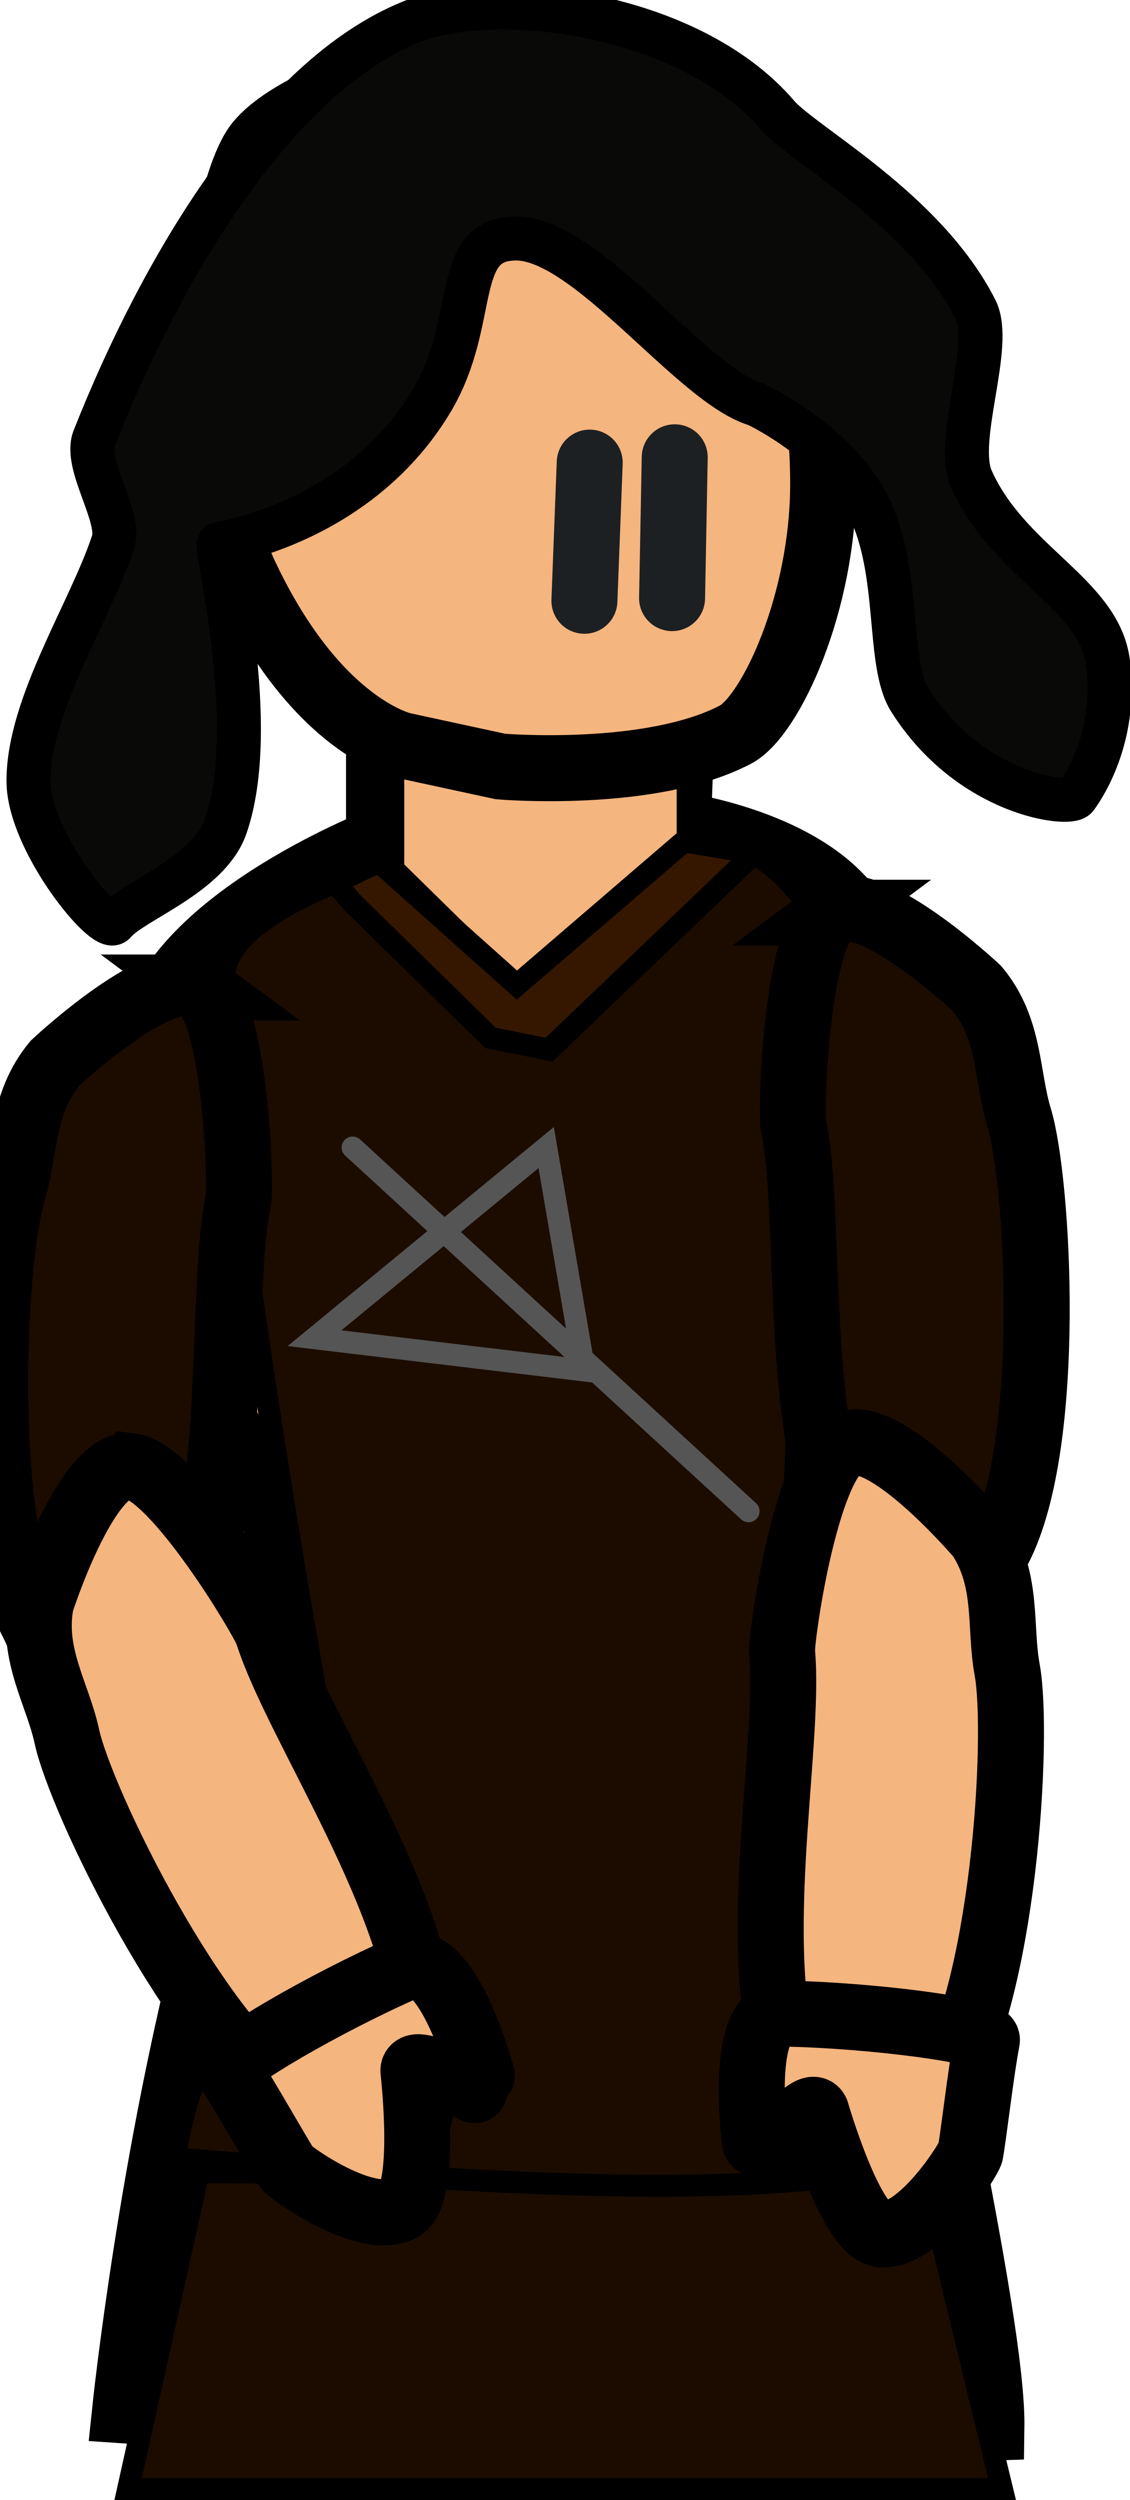 <svg version="1.1" xmlns="http://www.w3.org/2000/svg" xmlns:xlink="http://www.w3.org/1999/xlink" width="128.44" height="284.127" viewBox="0,0,128.44,284.127"><g transform="translate(-7.082,-130.271)"><g data-paper-data="{&quot;isPaintingLayer&quot;:true}" fill-rule="nonzero" stroke-linejoin="miter" stroke-miterlimit="10" stroke-dasharray="" stroke-dashoffset="0" style="mix-blend-mode: normal"><path d="M72,407.648l-50.702,-3.448c0,0 2.983,-28.657 10.105,-55.465c1.763,-6.636 11.915,-13.471 12.877,-19.367c1.764,-10.806 -4.014,-19.285 -4.87,-23.226c-1.278,-5.885 -10.446,-19.135 -11.305,-24.95c-0.701,-4.749 2.272,-13.845 1.603,-17.764c-1.165,-6.833 -5.822,-10.929 -5.596,-14.045c0.999,-13.768 26.051,-23.524 26.051,-23.524v-11.575l34.315,0.867l-0.34,8.851c0,0 19.283,2.589 21.804,14.444c0.472,2.219 -2.27,7.685 -3.121,13.439c-1.418,9.59 3.834,22.896 2.659,34.921c-0.441,4.518 -7.515,8.283 -7.877,12.433c-0.058,0.67 -0.107,1.339 -0.147,2.004c-0.397,6.734 -0.934,13.93 1.633,19.575c2.321,5.104 7.728,8.819 8.183,11.973c2.832,19.638 12.688,61.094 12.501,73.355z" data-paper-data="{&quot;index&quot;:null}" fill="#f5b57e" stroke="#000000" stroke-width="7.5" stroke-linecap="round"/><path d="M21.641,413.148l8,-36l82.667,0.333l8.667,35.667z" fill="#1c0c00" stroke="#000000" stroke-width="2.5" stroke-linecap="butt"/><path d="M53.03,255.168v-39.894h30.962v39.894z" data-paper-data="{&quot;index&quot;:null}" fill="#f5b57e" stroke="none" stroke-width="0" stroke-linecap="butt"/><path d="M43.833,327.432c0,0 -13.6,-74.633 -11.14,-87.094c1.389,-7.034 18.474,-11.906 18.474,-11.906l14.996,14.713c0,0 17.092,-15.597 18.422,-16.189c8.696,-3.87 14.915,7.142 14.915,7.142l-3,95c0,0 21.685,42.684 19.415,44.417c-13.128,10.027 -81.193,2.356 -88.405,2.128c-3.223,-0.102 16.323,-48.211 16.323,-48.211z" fill="#1c0c00" stroke="#000000" stroke-width="2.5" stroke-linecap="butt"/><path d="M29.847,242.495c4.095,3.048 4.635,22.667 4.331,24.142c-2.247,10.878 0.267,35.415 -6.844,49c-10.317,19.71 -13.961,4.035 -16.501,-0.866c-6.245,-12.053 -4.464,-41.916 -2.31,-48.979c1.453,-4.765 0.986,-10.087 4.791,-14.683c0,0 12.438,-11.662 16.533,-8.614z" fill="#1c0c00" stroke="#000000" stroke-width="7.5" stroke-linecap="round"/><path d="M114.158,235.113" data-paper-data="{&quot;index&quot;:null}" fill="none" stroke="#000000" stroke-width="2.5" stroke-linecap="round"/><path d="M52.986,215.004c0,0 -9.863,-1.954 -18.076,-19.442c-7.057,-15.028 -2.708,-43.804 1.511,-48.99c5.947,-7.308 31.619,-12.424 32.134,-12.4c4.027,0.185 17.304,3.016 22.622,10.299c2.196,3.008 9.383,22.672 9.468,40.529c0.065,13.774 -6.014,26.682 -9.96,28.752c-9.681,5.079 -26.713,3.627 -26.713,3.627z" data-paper-data="{&quot;index&quot;:null}" fill="#f5b57e" stroke="#000000" stroke-width="7.5" stroke-linecap="round"/><path d="M83.774,182.24l-0.302,16.004" data-paper-data="{&quot;index&quot;:null}" fill="none" stroke="#1d2022" stroke-width="7.5" stroke-linecap="round"/><path d="M74.112,182.844l-0.604,15.702" data-paper-data="{&quot;index&quot;:null}" fill="none" stroke="#1d2022" stroke-width="7.5" stroke-linecap="round"/><path d="M21.967,296.895c5.061,0.668 15.087,17.54 15.539,18.977c3.335,10.596 17.48,30.802 17.885,46.13c0.588,22.239 -10.229,10.323 -14.834,7.279c-11.325,-7.486 -24.311,-34.436 -25.87,-41.653c-1.051,-4.869 -4.051,-9.291 -2.966,-15.157c0,0 5.184,-16.243 10.245,-15.575z" fill="#f5b57e" stroke="#000000" stroke-width="7.5" stroke-linecap="round"/><path d="M61.018,367.811c0,0 -7.074,-3.886 -6.946,-2.186c0.002,0.029 1.636,14.135 -1.428,15.658c-4.055,2.015 -12.577,-4.081 -12.943,-4.644c-1.149,-1.773 -4.76,-8.228 -6.668,-11.085c-0.588,-0.881 10.834,-7.611 20.283,-11.75c4.646,-2.035 8.531,12.311 8.531,12.311" data-paper-data="{&quot;index&quot;:null}" fill="#f5b57e" stroke="#000000" stroke-width="7.5" stroke-linecap="round"/><path d="M101.598,233.995c4.095,-3.048 16.533,8.614 16.533,8.614c3.805,4.595 3.338,9.918 4.791,14.683c2.154,7.063 3.935,36.925 -2.31,48.979c-2.539,4.901 -6.184,20.576 -16.501,0.866c-7.111,-13.585 -4.597,-38.121 -6.844,-49c-0.305,-1.475 0.235,-21.094 4.331,-24.142z" fill="#1c0c00" stroke="#000000" stroke-width="7.5" stroke-linecap="round"/><path d="M102.996,294.505c4.412,-2.568 15.459,10.42 15.459,10.42c3.263,4.994 2.201,10.23 3.108,15.129c1.345,7.26 -0.245,37.134 -7.808,48.407c-3.075,4.584 -8.461,19.749 -16.494,-0.996c-5.537,-14.299 -0.277,-38.396 -1.286,-49.459c-0.137,-1.5 2.608,-20.934 7.02,-23.501z" fill="#f5b57e" stroke="#000000" stroke-width="7.5" stroke-linecap="round"/><path d="M92.892,373.748c0,0 -1.947,-14.735 3.124,-14.649c10.314,0.176 23.448,1.98 23.245,3.02c-0.659,3.372 -1.502,10.72 -1.878,12.799c-0.12,0.661 -5.633,9.571 -10.151,9.276c-3.414,-0.223 -7.346,-13.869 -7.355,-13.896c-0.537,-1.618 -5.566,4.695 -5.566,4.695" data-paper-data="{&quot;index&quot;:null}" fill="#f5b57e" stroke="#000000" stroke-width="7.5" stroke-linecap="round"/><path d="M37.476,262.969l-2.81,-5.512" fill="none" stroke="#000000" stroke-width="0.5" stroke-linecap="round"/><path d="" fill="none" stroke="#000000" stroke-width="0.5" stroke-linecap="round"/><path d="M97.512,259.041l1.417,-5.167" fill="none" stroke="#000000" stroke-width="0.5" stroke-linecap="round"/><path d="M92.998,176.222c-7.304,-2.173 -19.179,-18.848 -27.248,-18.848c-7.415,0 -4.158,9.272 -9.557,18.373c-6.198,10.447 -16.943,14.987 -24.242,16.358c-0.483,0.091 4.775,20.603 0.773,32.101c-1.936,5.562 -10.678,8.496 -12.628,10.905c-1.09,1.347 -9.76,-9.271 -9.776,-16.068c-0.021,-8.692 7.025,-19.281 9.623,-27.185c0.937,-2.85 -3.336,-8.792 -2.16,-11.767c7.819,-19.792 20.715,-41.102 36.006,-47.319c9.451,-3.843 31.58,-1.202 41.662,10.576c2.901,3.389 16.752,10.706 22.532,22.116c2.057,4.06 -2.475,14.793 -0.475,19.277c4.229,9.482 14.52,13.007 15.517,20.815c1.023,8.012 -2.435,13.694 -3.638,15.314c-0.773,1.041 -12.062,-0.244 -18.883,-11.041c-2.664,-4.217 -0.986,-14.501 -4.673,-21.954c-3.533,-7.143 -12.483,-11.549 -12.831,-11.652z" fill="#090907" stroke="#000000" stroke-width="5" stroke-linecap="butt"/><path d="M92.833,227.221l-23.333,22.333l-6.667,-1.333l-15.667,-15.333l-2,-2.333l5,-2.333l15.667,14l19,-16.333z" fill="#351700" stroke="#000000" stroke-width="2.5" stroke-linecap="round"/><path d="M42.833,282.349l26.333,-21.667l4.333,25.333z" fill="none" stroke="#555555" stroke-width="2.5" stroke-linecap="round"/><path d="M47.167,260.682l45,41.333" fill="none" stroke="#555555" stroke-width="2.5" stroke-linecap="round"/></g></g></svg>